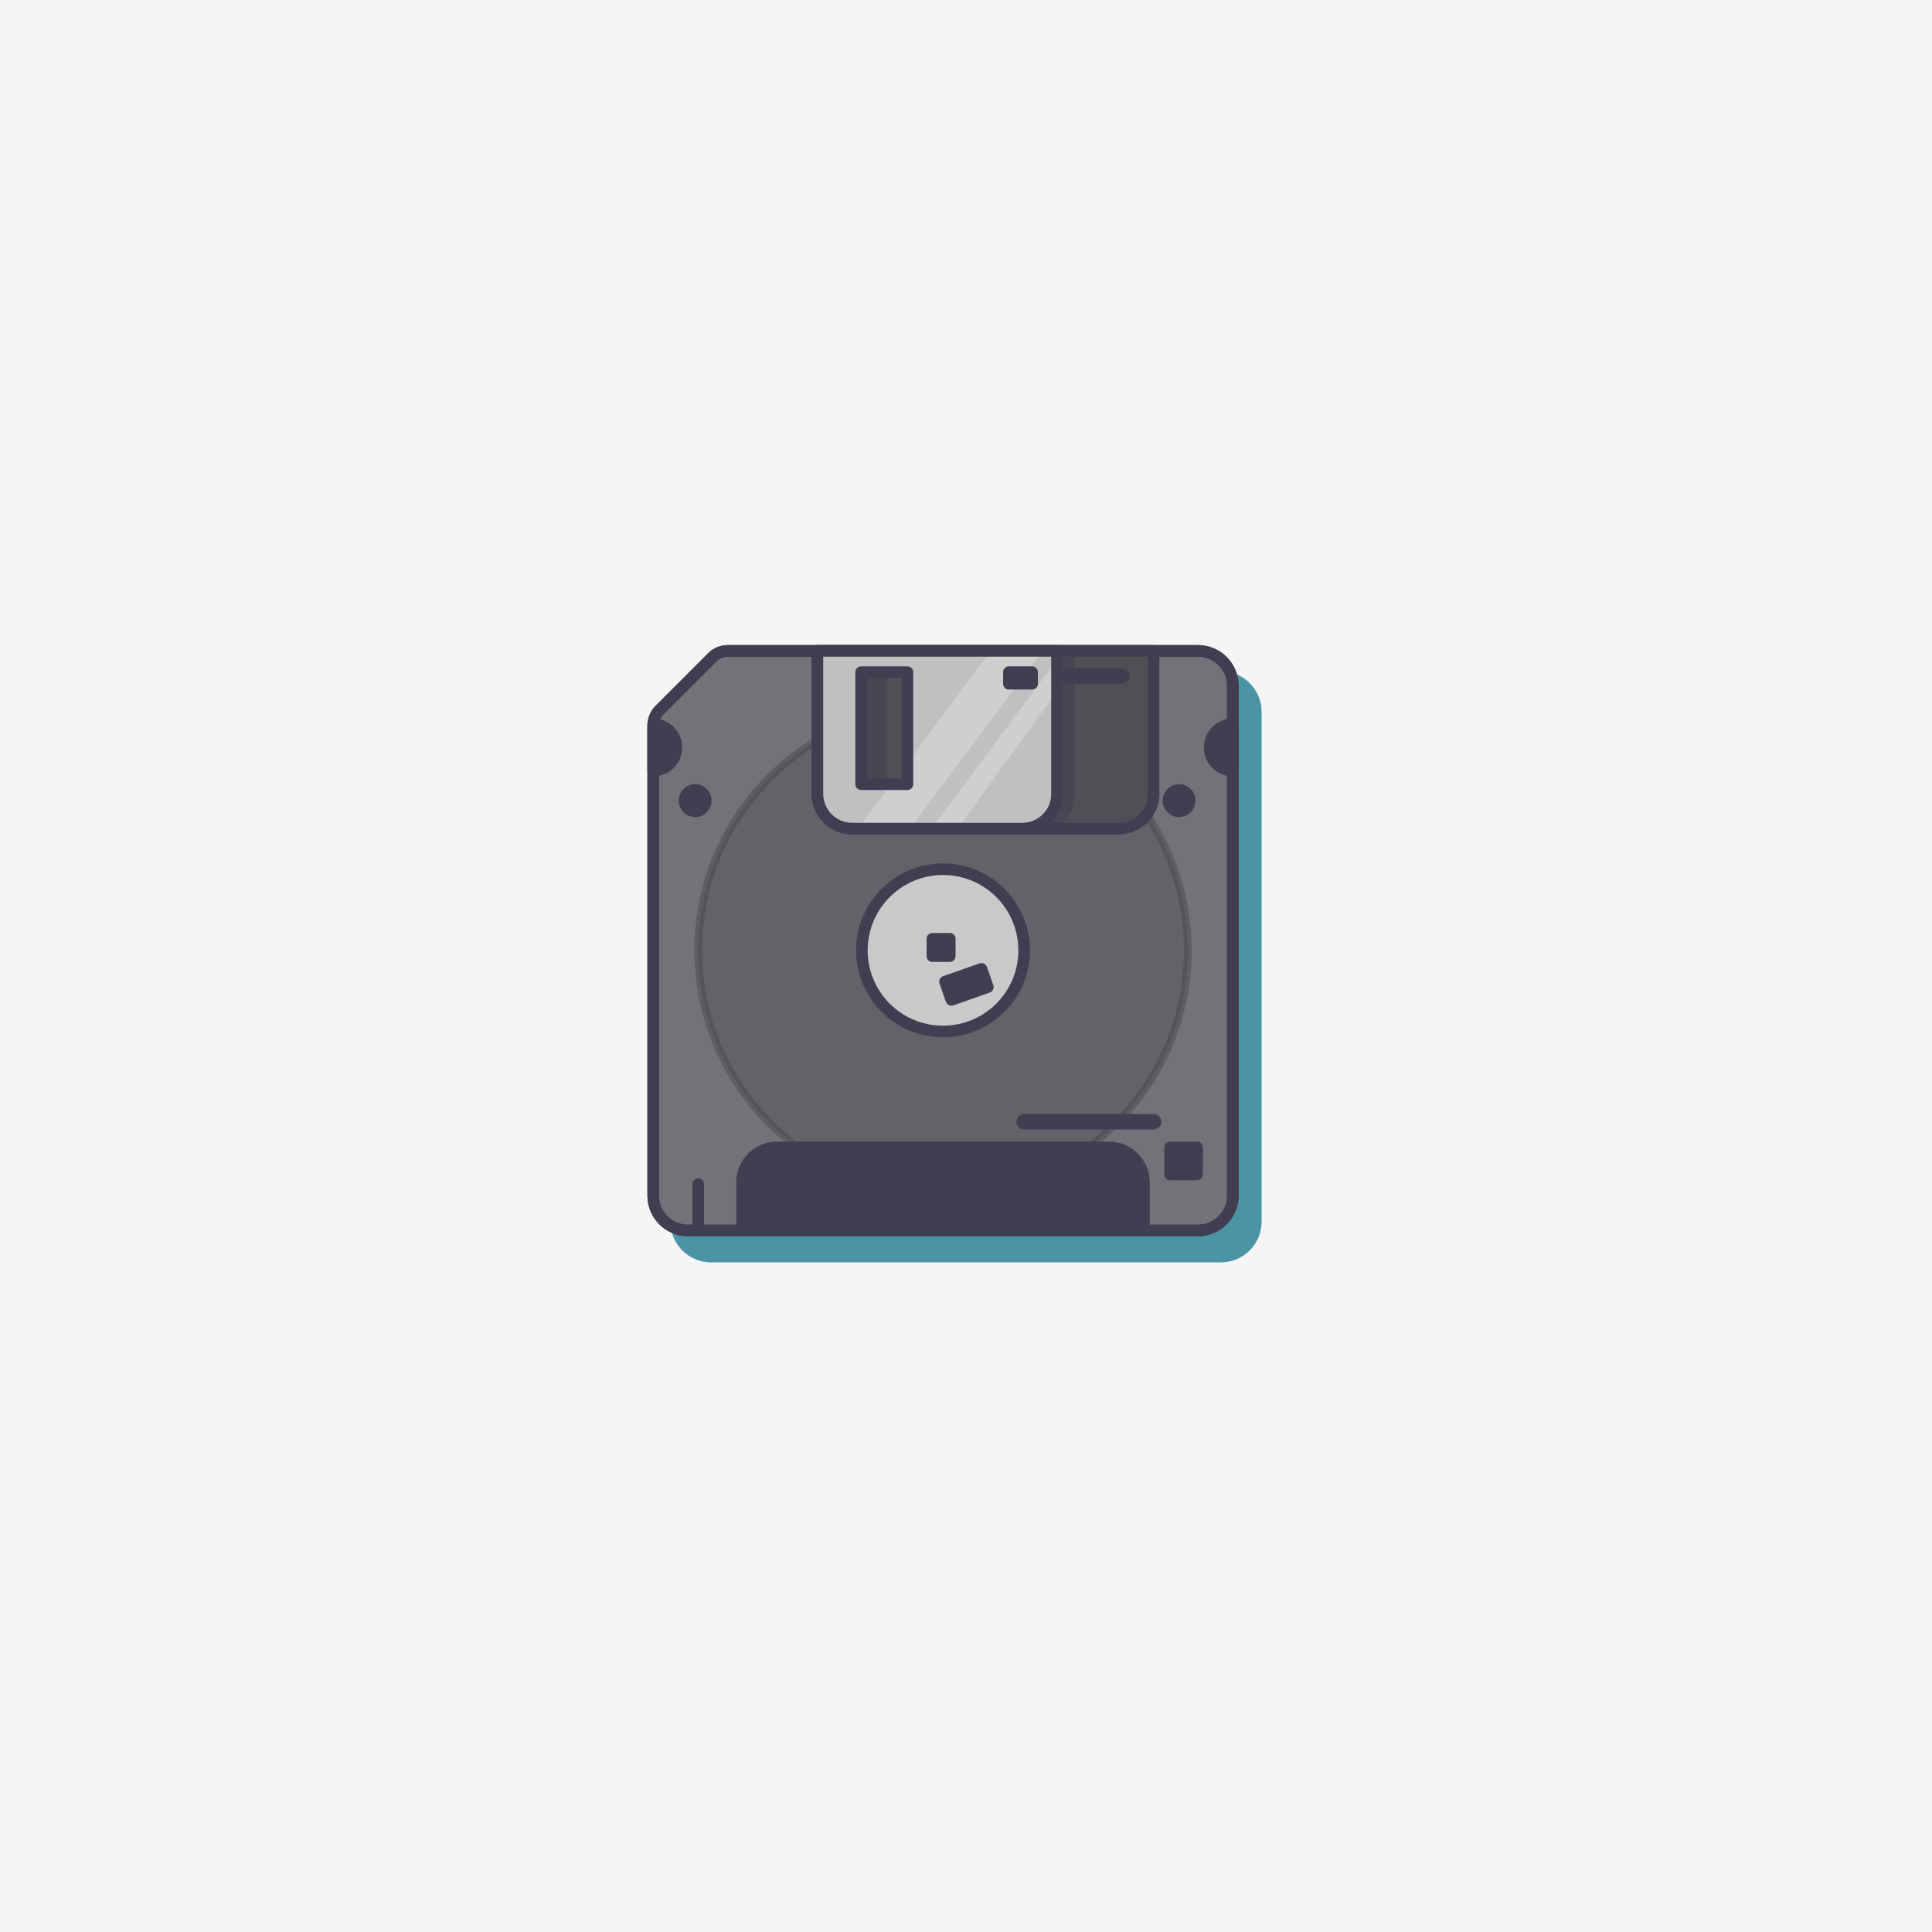 <?xml version="1.0" encoding="utf-8"?>
<!-- Generator: Adobe Illustrator 23.1.1, SVG Export Plug-In . SVG Version: 6.00 Build 0)  -->
<svg version="1.1" id="Layer_1" xmlns="http://www.w3.org/2000/svg" xmlns:xlink="http://www.w3.org/1999/xlink" x="0px" y="0px"
	 viewBox="0 0 1000 1000" style="enable-background:new 0 0 1000 1000;" xml:space="preserve">
<style type="text/css">
	.st0{fill:#F5F5F5;}
	.st1{fill:#413E51;}
	.st2{fill:#4B94A5;stroke:#4B94A5;stroke-width:6;stroke-linecap:round;stroke-linejoin:round;stroke-miterlimit:10;}
	.st3{display:none;fill:#413E51;stroke:#413E51;stroke-width:6;stroke-linecap:round;stroke-linejoin:round;stroke-miterlimit:10;}
	.st4{fill:#747178;}
	.st5{opacity:0.43;fill:#514E55;stroke:#464349;stroke-width:4;stroke-miterlimit:10;}
	.st6{fill:none;stroke:#413E51;stroke-width:6;stroke-linecap:round;stroke-linejoin:round;stroke-miterlimit:10;}
	.st7{fill:#C9C9C9;}
	.st8{fill:none;stroke:#413E51;stroke-width:8;stroke-linecap:round;stroke-linejoin:round;stroke-miterlimit:10;}
	.st9{fill:#514E55;}
	.st10{opacity:0.48;fill:none;stroke:#413E51;stroke-width:6;stroke-linecap:round;stroke-linejoin:round;stroke-miterlimit:10;}
	.st11{fill:#BFC1C0;}
	.st12{opacity:0.52;fill:#DDDDDD;}
	.st13{opacity:0.48;fill:#413E51;}
</style>
<rect id="XMLID_12_" class="st0" width="1000" height="1000"/>
<path id="XMLID_29_" class="st2" d="M632,350.4H388.6c-3,0-6,1.2-8.1,3.4l-27.1,27.1c-2.2,2.2-3.4,5.1-3.4,8.1v243.4
	c0,9.9,8.1,18,18,18h264c9.9,0,18-8.1,18-18v-264C650,358.5,641.9,350.4,632,350.4z"/>
<path id="XMLID_3_" class="st3" d="M630,346.5H386.6c-3,0-6,1.2-8.1,3.4L351.4,377c-2.2,2.2-3.4,5.1-3.4,8.1v243.4
	c0,9.9,8.1,18,18,18h264c9.9,0,18-8.1,18-18v-264C648,354.6,639.9,346.5,630,346.5z"/>
<path id="XMLID_9_" class="st4" d="M620.1,336.9H376.7c-3,0-6,1.2-8.1,3.4l-27.1,27.1c-2.2,2.2-3.4,5.1-3.4,8.1v243.4
	c0,9.9,8.1,18,18,18h264c9.9,0,18-8.1,18-18v-264C638.1,345,630,336.9,620.1,336.9z"/>
<circle id="XMLID_24_" class="st5" cx="488.1" cy="491.9" r="126.7"/>
<path id="XMLID_16_" class="st6" d="M620.1,336.9H376.7c-3,0-6,1.2-8.1,3.4l-27.1,27.1c-2.2,2.2-3.4,5.1-3.4,8.1v243.4
	c0,9.9,8.1,18,18,18h264c9.9,0,18-8.1,18-18v-264C638.1,345,630,336.9,620.1,336.9z"/>
<path id="XMLID_2_" class="st6" d="M620.1,336.9H376.7c-3,0-6,1.2-8.1,3.4l-27.1,27.1c-2.2,2.2-3.4,5.1-3.4,8.1v243.4
	c0,9.9,8.1,18,18,18h264c9.9,0,18-8.1,18-18v-264C638.1,345,630,336.9,620.1,336.9z"/>
<circle id="XMLID_15_" class="st7" cx="488.1" cy="491.9" r="42"/>
<circle id="XMLID_17_" class="st6" cx="488.1" cy="491.9" r="42"/>
<path id="XMLID_21_" class="st1" d="M592.1,636.9h-208v-25c0-9.9,8.1-18,18-18h172c9.9,0,18,8.1,18,18V636.9z"/>
<path id="XMLID_18_" class="st6" d="M592.1,636.9h-208v-25c0-9.9,8.1-18,18-18h172c9.9,0,18,8.1,18,18V636.9z"/>
<rect id="XMLID_28_" x="605.6" y="593.9" class="st1" width="14" height="14"/>
<rect id="XMLID_22_" x="605.6" y="593.9" class="st6" width="14" height="14"/>
<line id="XMLID_32_" class="st8" x1="530.1" y1="580.6" x2="597.1" y2="580.6"/>
<rect id="XMLID_33_" x="482.6" y="485.9" class="st1" width="9" height="9"/>
<rect id="XMLID_31_" x="482.6" y="485.9" class="st6" width="9" height="9"/>
<rect id="XMLID_38_" x="490" y="504.4" transform="matrix(0.944 -0.331 0.331 0.944 -140.397 194.138)" class="st1" width="20" height="10"/>
<rect id="XMLID_35_" x="490" y="504.4" transform="matrix(0.944 -0.331 0.331 0.944 -140.397 194.138)" class="st6" width="20" height="10"/>
<path id="XMLID_44_" class="st1" d="M638.1,398.9c-6.6,0-12-5.4-12-12s5.4-12,12-12V398.9z"/>
<path id="XMLID_42_" class="st6" d="M638.1,398.9c-6.6,0-12-5.4-12-12s5.4-12,12-12V398.9z"/>
<path id="XMLID_49_" class="st1" d="M338.1,398.9c6.6,0,12-5.4,12-12s-5.4-12-12-12V398.9z"/>
<path id="XMLID_48_" class="st6" d="M338.1,398.9c6.6,0,12-5.4,12-12s-5.4-12-12-12V398.9z"/>
<g id="XMLID_39_">
	<circle id="XMLID_37_" class="st1" cx="359.8" cy="414.4" r="8.5"/>
	<circle id="XMLID_46_" class="st1" cx="610.3" cy="414.4" r="8.5"/>
</g>
<path id="XMLID_23_" class="st9" d="M579.1,428.9h-138c-9.9,0-18-8.1-18-18v-74h174v74C597.1,420.9,589,428.9,579.1,428.9z"/>
<path id="XMLID_34_" class="st10" d="M535.1,428.9h-88c-9.9,0-18-8.1-18-18v-74h124v74C553.1,420.9,545,428.9,535.1,428.9z"/>
<path id="XMLID_14_" class="st6" d="M579.1,428.9h-138c-9.9,0-18-8.1-18-18v-74h174v74C597.1,420.9,589,428.9,579.1,428.9z"/>
<line id="XMLID_30_" class="st8" x1="547.1" y1="349.9" x2="580.6" y2="349.9"/>
<path id="XMLID_20_" class="st11" d="M529.1,428.9h-88c-9.9,0-18-8.1-18-18v-74h124v74C547.1,420.9,539,428.9,529.1,428.9z"/>
<polygon id="XMLID_51_" class="st12" points="495.6,428.9 547.1,357.8 547.1,341.5 482.2,428.9 "/>
<path id="XMLID_50_" class="st12" d="M444.4,428.6c1.2,0.2-4.6,0.4-3.3,0.4h29.8l68.7-92h-26.8L444.4,428.6z"/>
<path id="XMLID_19_" class="st6" d="M529.1,428.9h-88c-9.9,0-18-8.1-18-18v-74h124v74C547.1,420.9,539,428.9,529.1,428.9z"/>
<rect id="XMLID_26_" x="445.7" y="347.9" class="st9" width="24" height="58"/>
<rect id="XMLID_1_" x="445.7" y="347.9" class="st13" width="13.4" height="58"/>
<rect id="XMLID_25_" x="445.7" y="347.9" class="st6" width="24" height="58"/>
<rect id="XMLID_27_" x="522.2" y="347.9" class="st6" width="12" height="6"/>
<line id="XMLID_5_" class="st6" x1="361.4" y1="636.9" x2="361.4" y2="612.9"/>
</svg>
